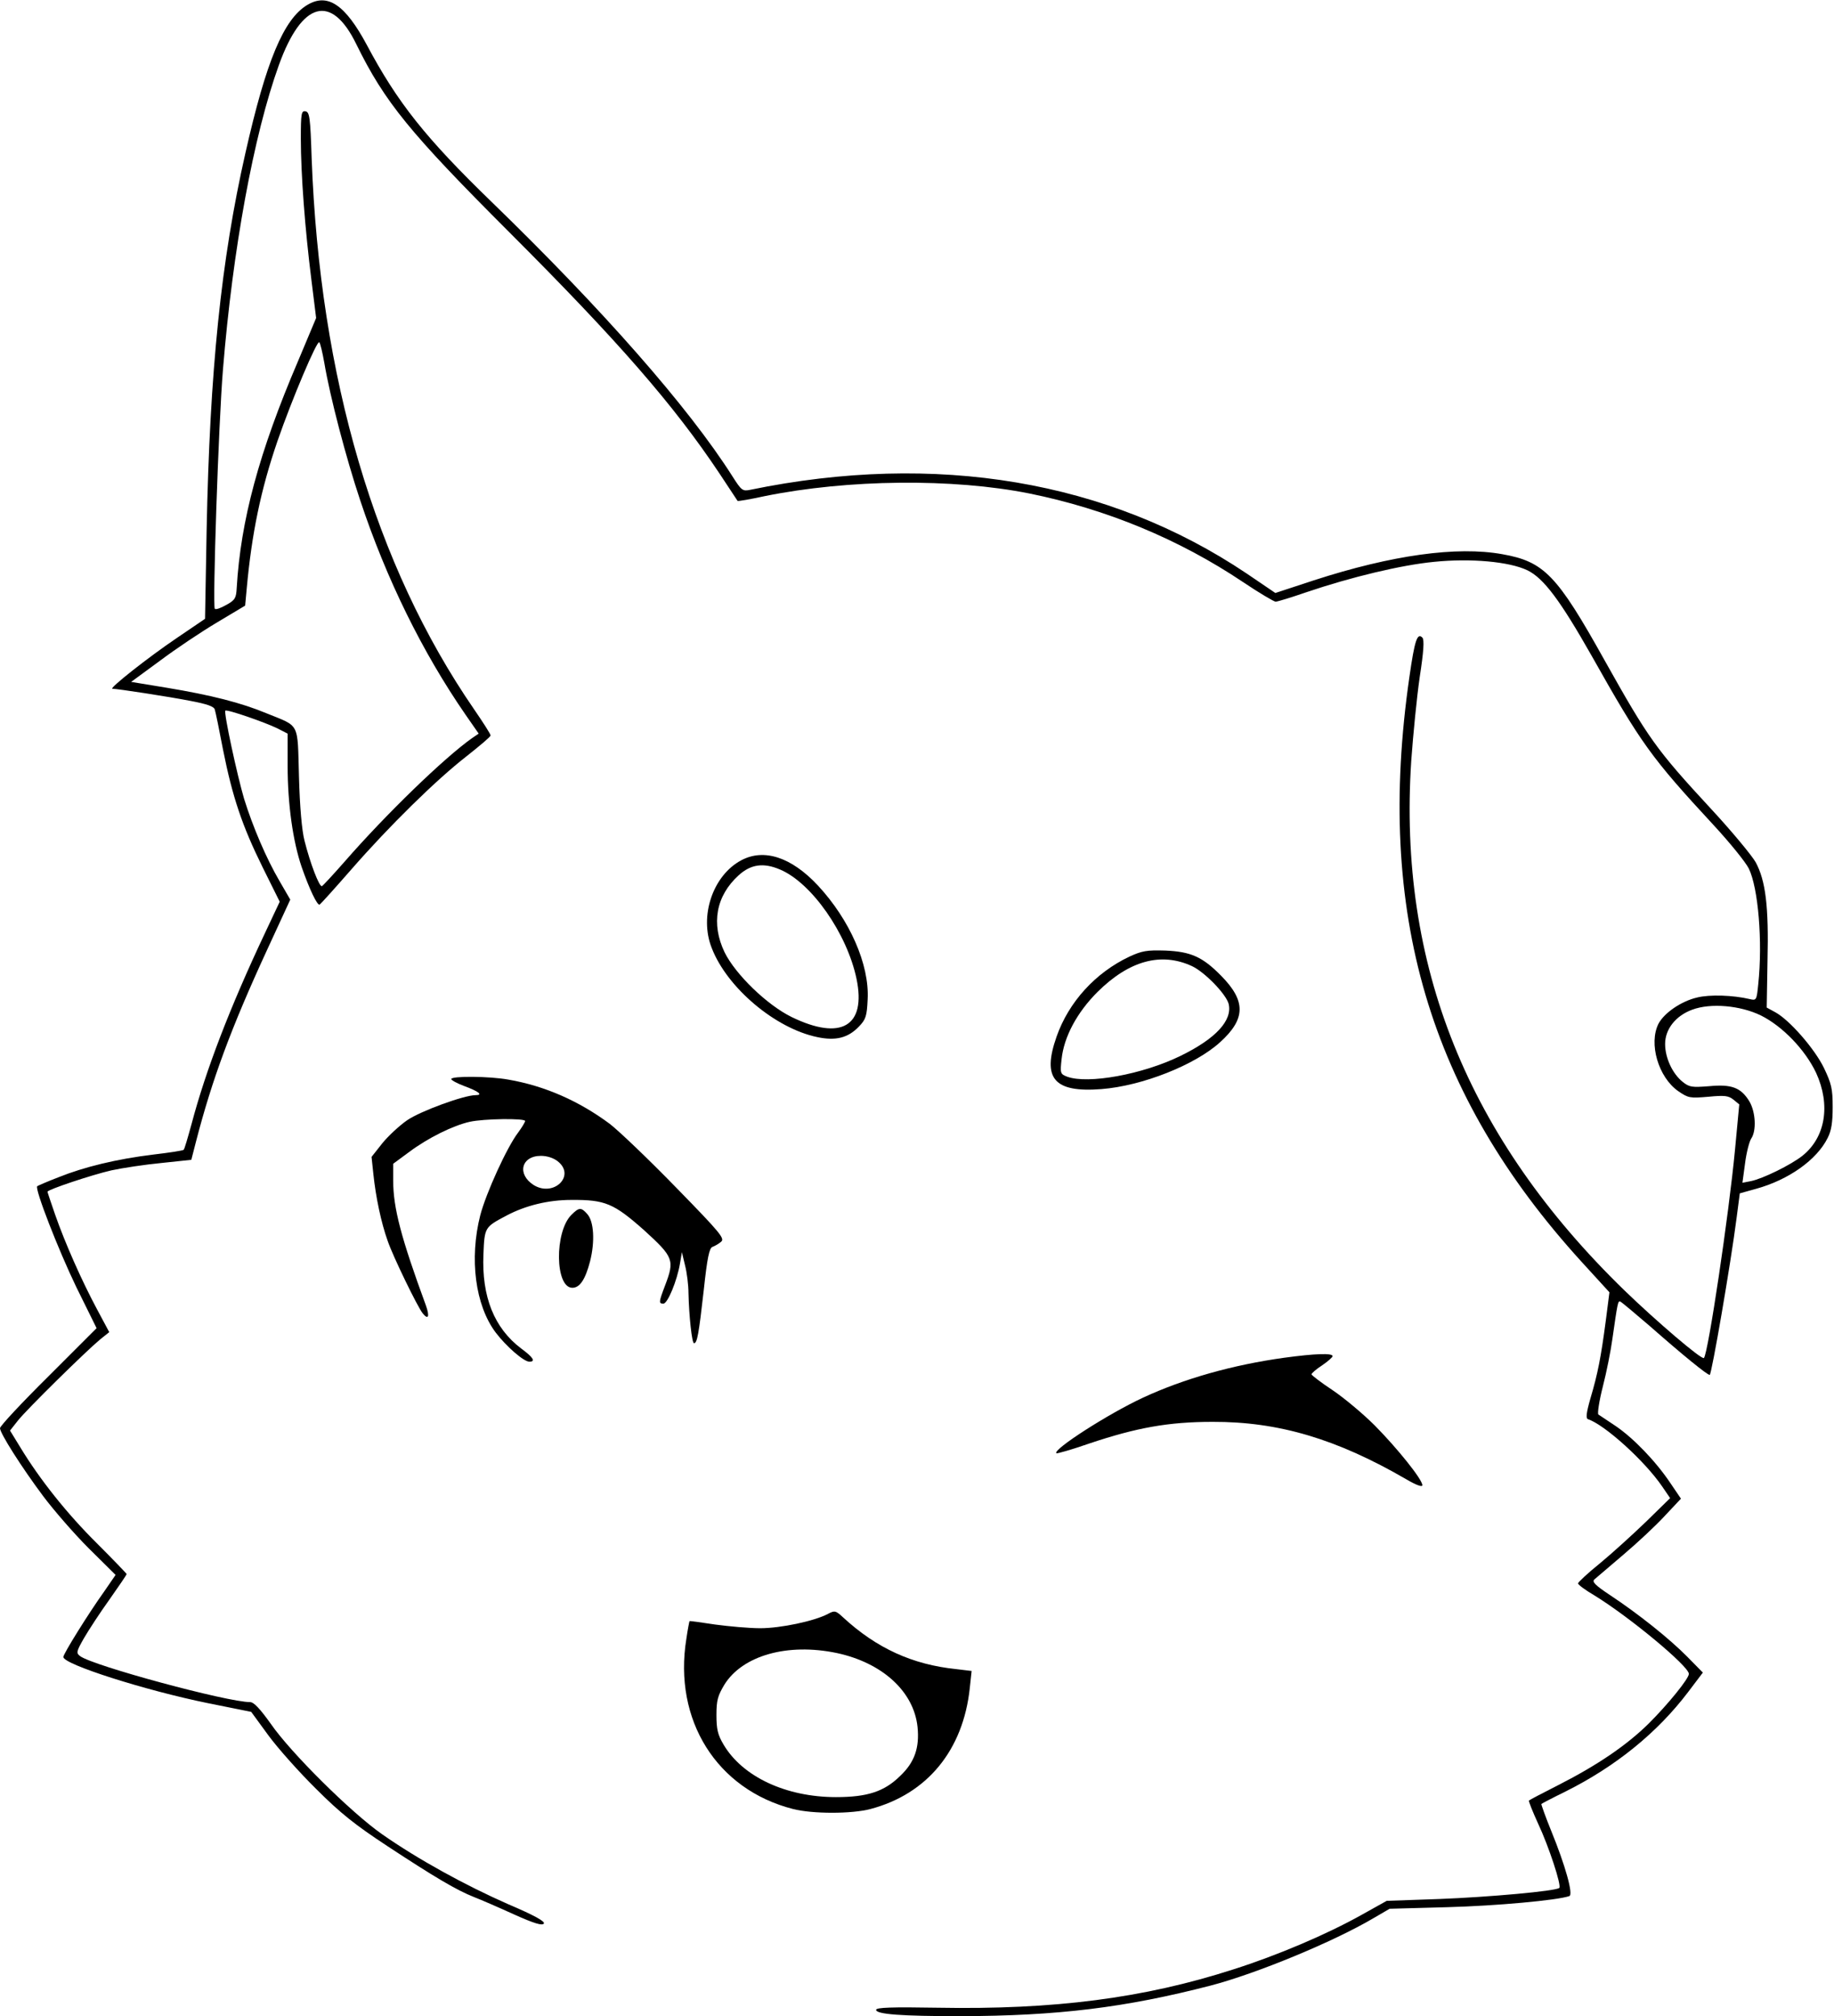 <?xml version="1.0" standalone="no"?>
<!DOCTYPE svg PUBLIC "-//W3C//DTD SVG 20010904//EN"
 "http://www.w3.org/TR/2001/REC-SVG-20010904/DTD/svg10.dtd">
<svg version="1.0" xmlns="http://www.w3.org/2000/svg"
 width="695pt" height="764pt" viewBox="0 0 695 764"
 preserveAspectRatio="xMidYMid meet">
<g transform="translate(0,764) scale(0.1,-0.1)"
fill="#000000" stroke="none">
<path d="M1164 7621 c-89 -54 -155 -211 -234 -561 -92 -405 -135 -824 -147
-1430 l-6 -335 -106 -72 c-111 -75 -260 -193 -245 -193 19 0 214 -30 296 -46
63 -12 89 -21 92 -33 3 -9 17 -77 31 -151 36 -181 73 -290 150 -446 l65 -131
-56 -119 c-133 -282 -224 -519 -278 -723 -14 -51 -27 -96 -30 -98 -2 -3 -54
-11 -114 -18 -140 -17 -263 -47 -360 -86 -42 -16 -78 -32 -81 -34 -10 -10 80
-241 148 -382 l77 -156 -183 -183 c-101 -100 -183 -188 -183 -196 0 -19 81
-147 164 -258 39 -52 116 -141 172 -197 l102 -101 -44 -64 c-58 -81 -154 -235
-154 -247 0 -28 312 -127 548 -175 l164 -33 65 -89 c36 -49 118 -141 182 -204
92 -92 148 -136 268 -215 181 -119 264 -168 330 -194 26 -10 95 -40 152 -66
76 -34 106 -43 112 -34 5 8 -36 31 -137 74 -161 71 -340 169 -477 265 -117 82
-346 309 -421 418 -40 56 -64 82 -78 82 -86 0 -593 137 -644 174 -16 12 -15
17 14 68 18 31 61 97 97 147 36 51 65 94 65 96 0 2 -51 55 -113 117 -112 111
-216 241 -291 365 l-38 62 30 38 c34 43 259 264 311 307 l35 28 -46 86 c-59
110 -122 253 -159 359 -16 46 -29 85 -29 87 0 8 168 64 242 81 42 9 127 22
190 28 l113 12 18 70 c60 232 132 428 268 723 l89 193 -40 69 c-51 87 -102
207 -135 313 -26 88 -78 328 -71 334 6 6 150 -44 197 -67 l39 -20 0 -123 c0
-144 20 -285 53 -382 30 -86 59 -146 68 -143 4 2 58 62 120 133 144 165 322
340 438 430 49 39 90 73 90 78 1 4 -28 49 -63 100 -375 545 -584 1256 -615
2087 -5 156 -8 175 -23 178 -16 3 -18 -7 -18 -104 0 -134 16 -344 40 -534 l18
-145 -68 -162 c-149 -348 -218 -606 -233 -861 -2 -38 -6 -46 -39 -64 -21 -12
-40 -19 -44 -15 -9 9 14 704 31 908 37 454 116 887 212 1153 87 241 199 272
293 79 108 -220 203 -336 580 -713 413 -413 623 -654 797 -915 36 -55 67 -101
68 -103 2 -2 48 6 103 18 316 64 713 68 1003 10 291 -59 567 -173 810 -336 61
-41 117 -74 123 -74 7 0 59 16 117 36 168 57 359 103 484 115 138 14 284 1
353 -32 62 -30 125 -115 243 -323 188 -334 226 -387 464 -644 61 -66 120 -139
132 -163 36 -73 53 -278 36 -438 -6 -61 -7 -63 -32 -57 -63 15 -152 18 -200 6
-60 -14 -124 -58 -146 -99 -38 -75 -1 -203 75 -256 38 -26 44 -27 114 -21 62
6 76 4 95 -11 l22 -18 -16 -170 c-23 -245 -102 -775 -118 -791 -8 -8 -180 139
-301 256 -595 578 -859 1234 -808 2008 7 97 21 240 32 316 15 97 18 142 10
150 -19 19 -29 -9 -49 -149 -129 -892 74 -1581 652 -2216 l106 -116 -14 -109
c-18 -136 -30 -199 -58 -293 -16 -56 -18 -76 -9 -79 63 -21 214 -157 281 -255
l30 -44 -92 -90 c-51 -49 -129 -120 -174 -157 -46 -37 -83 -72 -83 -76 0 -5
27 -25 61 -45 134 -82 359 -269 359 -298 0 -18 -79 -115 -151 -187 -85 -84
-196 -159 -343 -234 -59 -30 -109 -56 -112 -59 -2 -2 14 -42 35 -88 40 -85 89
-234 80 -243 -12 -12 -269 -35 -454 -42 l-200 -7 -95 -53 c-132 -74 -320 -154
-487 -207 -338 -109 -679 -153 -1120 -145 -173 3 -233 1 -233 -8 0 -17 97 -24
319 -24 369 1 624 32 949 116 172 45 464 165 618 256 l60 35 219 6 c185 5 416
26 462 42 16 5 -15 116 -69 248 -22 54 -38 100 -37 101 2 2 42 23 89 46 193
96 351 225 467 378 l56 74 -59 60 c-67 68 -186 163 -292 233 -57 38 -70 51
-60 60 7 6 56 48 109 93 52 44 123 110 157 147 l62 66 -40 59 c-57 85 -141
171 -207 216 -32 21 -62 41 -66 44 -4 4 3 51 17 106 14 54 30 135 36 179 20
139 21 146 30 143 5 -2 55 -44 112 -93 124 -109 217 -185 227 -185 7 0 80 423
102 596 l12 92 61 17 c124 34 231 110 272 193 14 27 19 59 19 117 0 70 -5 89
-33 148 -36 74 -131 182 -184 211 l-33 18 3 177 c5 206 -7 304 -45 374 -15 26
-91 118 -169 202 -209 226 -237 266 -404 564 -180 323 -229 373 -387 401 -172
31 -418 -3 -714 -99 l-146 -48 -109 74 c-524 352 -1177 462 -1881 317 -29 -6
-33 -3 -68 52 -165 260 -492 632 -912 1039 -251 243 -357 377 -473 595 -82
153 -149 198 -226 151z m65 -1356 c22 -130 82 -359 136 -521 99 -298 236 -576
399 -812 l50 -72 -25 -17 c-106 -75 -326 -288 -483 -468 -43 -49 -82 -91 -86
-93 -10 -4 -45 88 -66 172 -10 38 -18 129 -21 243 -6 209 5 188 -123 240 -96
40 -210 69 -379 97 l-134 22 109 80 c60 45 157 110 216 145 l107 64 6 65 c19
208 53 374 117 560 54 156 150 383 158 373 4 -4 12 -39 19 -78z m5444 -2473
c82 -41 167 -129 209 -217 56 -122 36 -245 -52 -315 -43 -34 -150 -87 -196
-96 l-31 -6 10 74 c5 40 16 82 23 93 21 30 17 102 -7 142 -32 52 -67 65 -152
57 -65 -5 -75 -4 -100 16 -39 31 -67 91 -67 144 0 56 40 107 103 130 70 26
182 16 260 -22z"/>
<path d="M2809 4380 c-107 -57 -160 -211 -112 -332 58 -151 241 -305 400 -338
70 -15 117 -3 158 40 26 27 30 39 33 103 7 132 -68 302 -189 432 -100 107
-204 141 -290 95z m147 -35 c119 -50 254 -242 290 -415 37 -179 -59 -235 -246
-144 -94 46 -213 162 -254 245 -52 108 -33 214 53 292 46 42 94 49 157 22z"/>
<path d="M4280 4015 c-129 -61 -230 -172 -276 -303 -56 -159 -10 -213 170
-199 155 12 356 92 450 178 97 88 98 156 3 252 -70 71 -114 91 -212 95 -69 2
-87 -1 -135 -23z m237 -36 c49 -23 129 -106 139 -143 15 -63 -49 -132 -182
-197 -145 -71 -352 -108 -430 -79 -26 10 -27 13 -21 67 9 84 58 176 136 254
120 119 241 152 358 98z"/>
<path d="M1710 3551 c0 -4 21 -16 48 -26 57 -21 74 -35 44 -35 -43 0 -208 -60
-259 -95 -29 -20 -71 -59 -94 -87 l-41 -52 7 -66 c9 -86 29 -182 54 -252 20
-59 114 -252 133 -275 21 -26 27 -12 12 30 -94 256 -124 370 -124 473 l0 64
61 45 c71 53 166 100 229 114 53 12 210 14 210 3 0 -4 -12 -24 -26 -43 -43
-56 -122 -230 -144 -314 -42 -165 -19 -341 58 -444 41 -54 107 -111 128 -111
25 0 15 16 -31 50 -102 77 -150 196 -143 357 4 103 5 103 88 147 72 38 158 59
245 59 128 1 161 -13 276 -115 112 -102 116 -113 79 -210 -24 -63 -24 -68 -6
-68 16 0 52 87 63 153 l7 42 12 -50 c7 -27 13 -75 13 -105 2 -87 13 -190 21
-190 12 0 18 34 37 202 13 122 21 159 33 163 8 3 23 11 32 19 16 12 0 32 -169
205 -103 106 -216 214 -252 242 -117 87 -246 144 -385 168 -72 13 -216 14
-216 2z m404 -312 c68 -54 -15 -136 -91 -90 -65 41 -48 111 27 111 23 0 48 -8
64 -21z"/>
<path d="M2165 3036 c-64 -64 -62 -276 4 -276 28 0 49 31 67 100 19 75 15 152
-11 180 -23 26 -31 25 -60 -4z"/>
<path d="M4867 2495 c-195 -27 -380 -79 -537 -152 -131 -61 -341 -196 -327
-210 3 -2 59 14 125 37 179 60 300 82 467 82 250 1 471 -65 733 -217 39 -23
62 -31 62 -23 0 22 -95 140 -180 226 -45 45 -117 105 -160 134 -44 29 -79 56
-80 60 0 4 18 20 40 34 22 15 40 31 40 35 0 12 -65 10 -183 -6z"/>
<path d="M3137 1524 c-51 -27 -179 -54 -256 -54 -42 0 -119 7 -171 14 -52 8
-96 14 -97 13 -1 -2 -7 -32 -12 -67 -50 -308 115 -571 404 -645 74 -19 223
-19 294 0 215 57 351 223 376 458 l7 65 -58 7 c-166 17 -302 79 -429 196 -28
26 -32 27 -58 13z m34 -148 c173 -37 292 -146 306 -280 8 -79 -11 -134 -66
-186 -60 -59 -124 -80 -243 -80 -189 0 -354 77 -426 199 -22 37 -27 58 -27
112 0 56 5 73 30 115 69 111 240 159 426 120z"/>
</g>
</svg>
